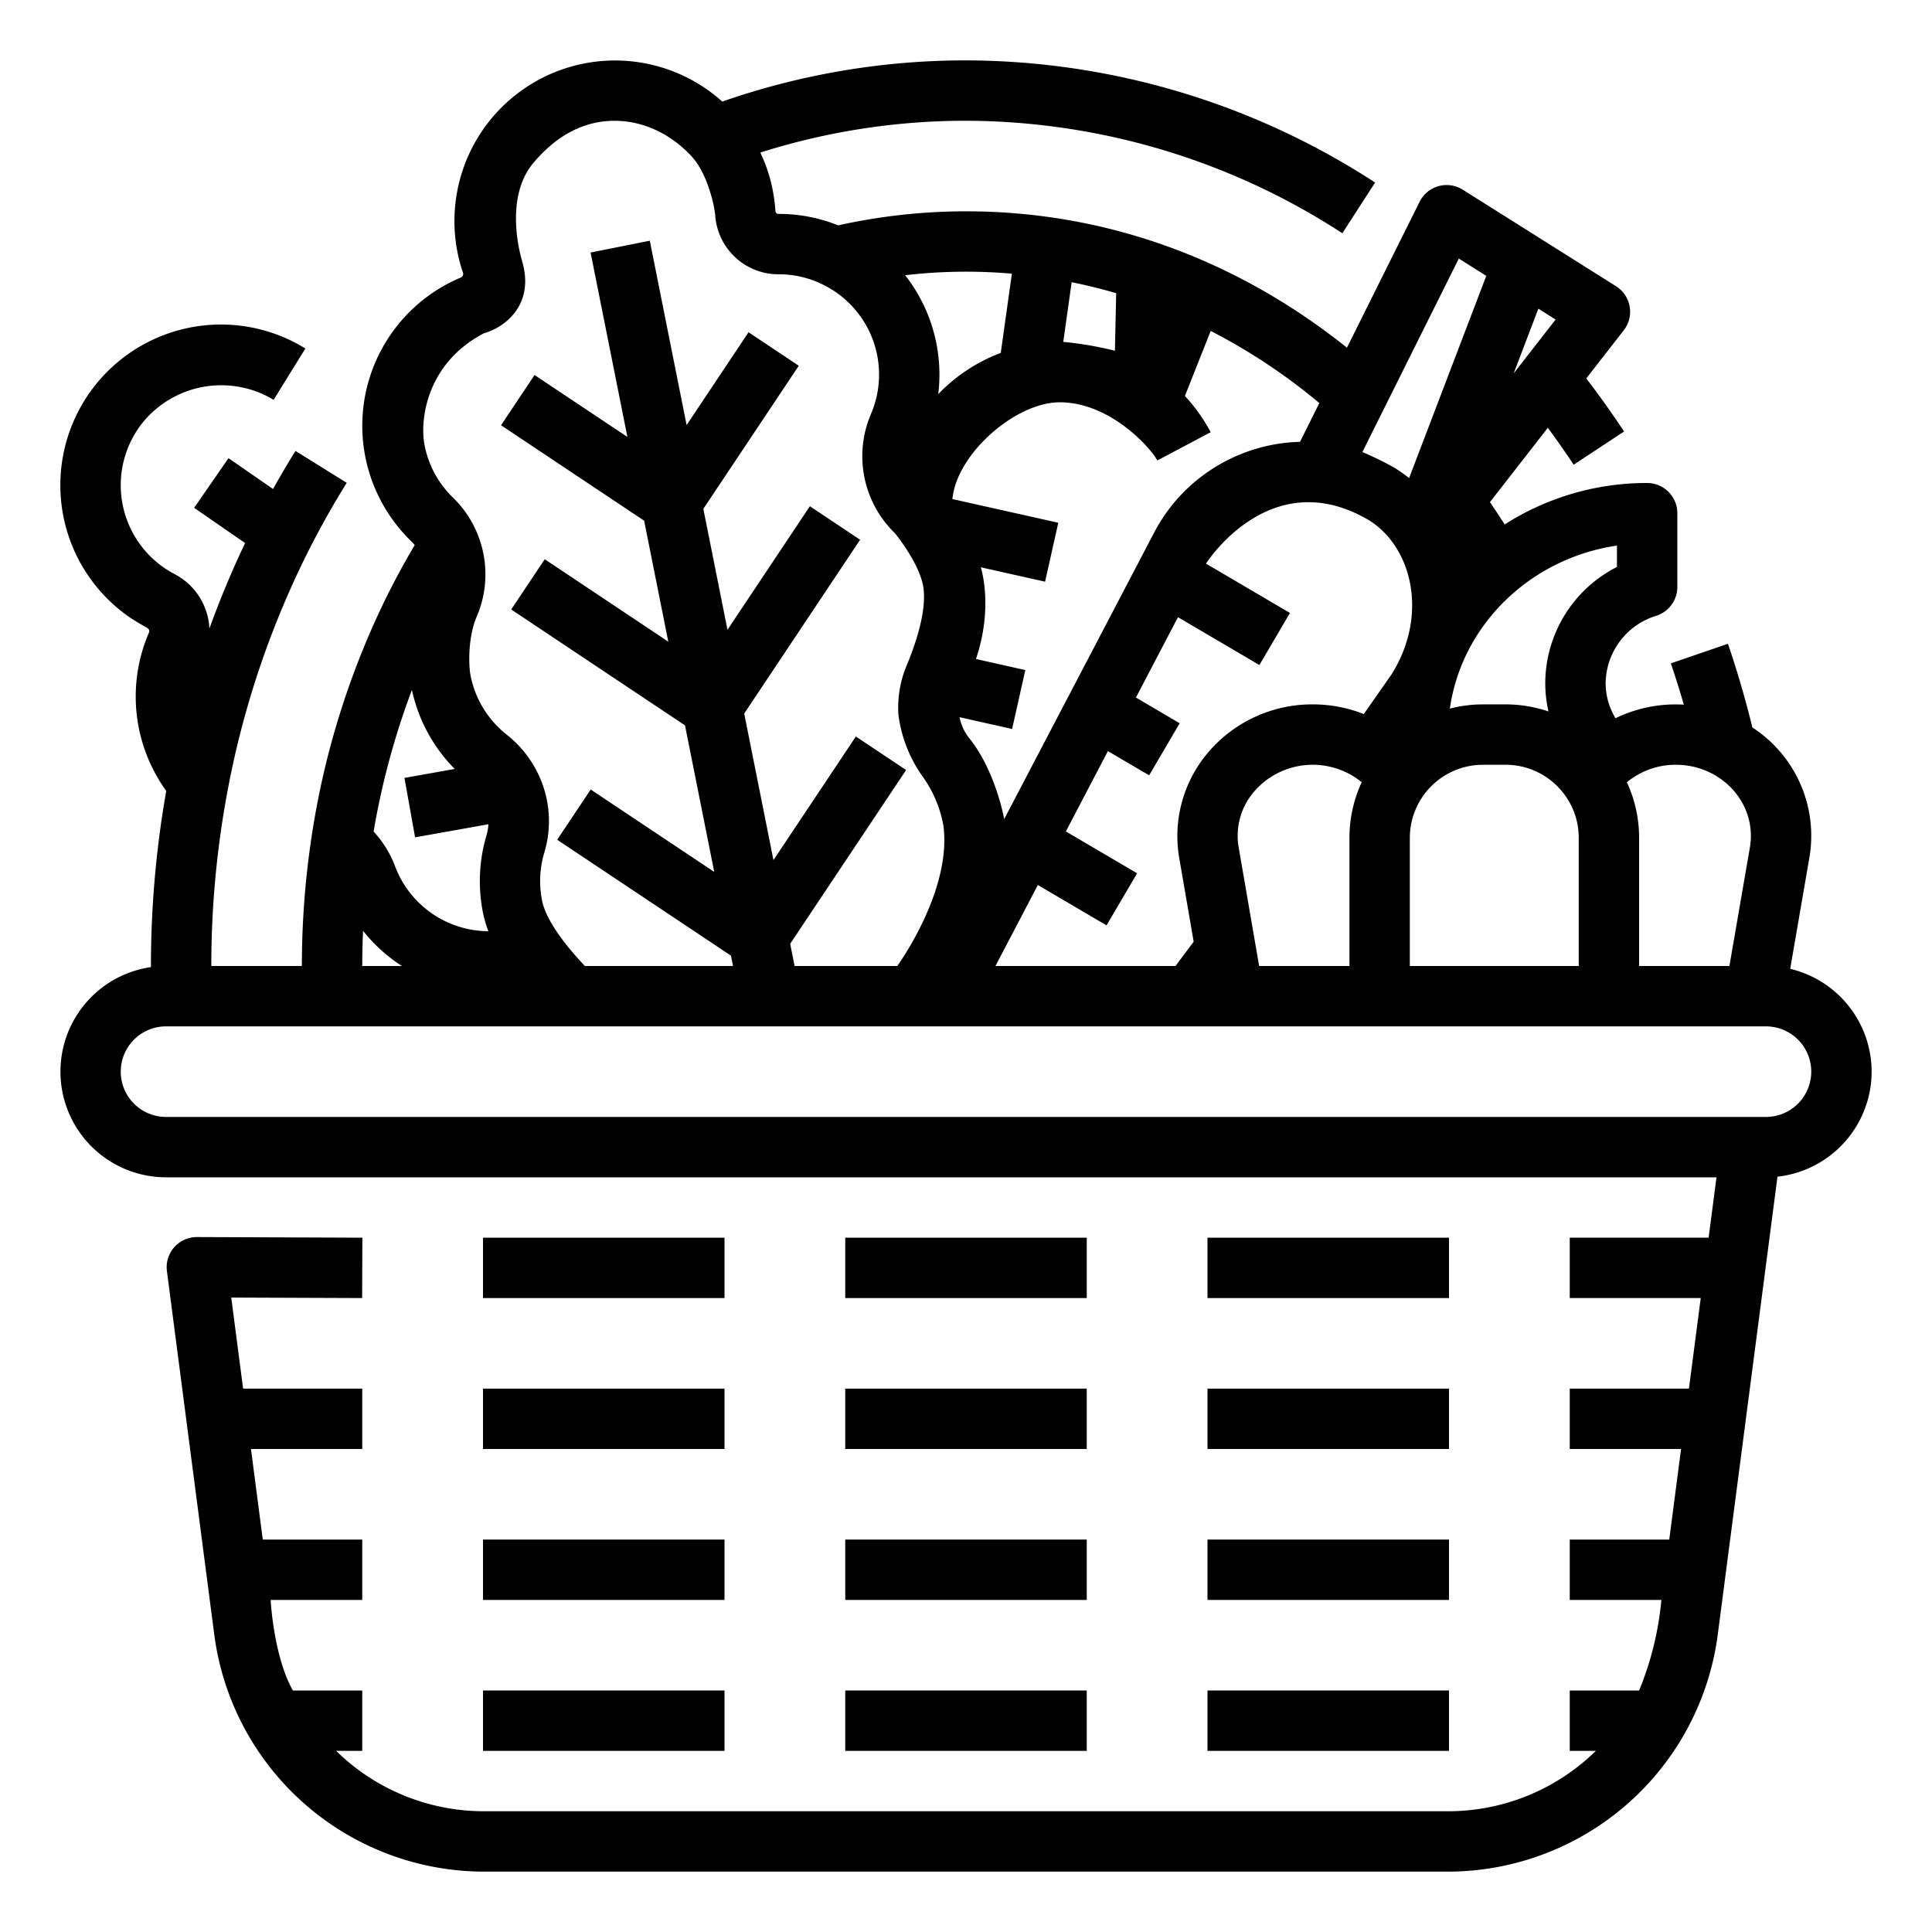 <svg viewBox="0 0 512 512" xmlns="http://www.w3.org/2000/svg"><g id="Outline"><path d="m224 328h64v16h-64z"/><path d="m128 328h64v16h-64z"/><path d="m320 328h64v16h-64z"/><path d="m224 368h64v16h-64z"/><path d="m128 368h64v16h-64z"/><path d="m320 368h64v16h-64z"/><path d="m224 408h64v16h-64z"/><path d="m128 408h64v16h-64z"/><path d="m320 408h64v16h-64z"/><path d="m224 448h64v16h-64z"/><path d="m128 448h64v16h-64z"/><path d="m320 448h64v16h-64z"/><path d="m496 284a28.044 28.044 0 0 0 -21.58-27.249l5.074-29.395a34.209 34.209 0 0 0 -15.094-34.565c-1.837-7.492-4-14.941-6.478-22.182l-15.134 5.191c1.233 3.6 2.378 7.256 3.447 10.94-.7-.039-1.4-.065-2.115-.065a36.531 36.531 0 0 0 -16.029 3.677l-.533-1.03a17.9 17.9 0 0 1 -2.048-8.3 18.924 18.924 0 0 1 13.45-17.845 8 8 0 0 0 5.55-7.615v-19.562a8 8 0 0 0 -8-8 69.9 69.9 0 0 0 -37.76 10.989c-1.272-2-2.567-3.982-3.9-5.922l15.34-19.7c2.363 3.2 4.655 6.465 6.843 9.787l13.362-8.8c-3.166-4.8-6.525-9.513-10.02-14.063l9.935-12.756a8 8 0 0 0 -2.048-11.686l-40.62-25.58a8 8 0 0 0 -11.423 3.2l-19.268 38.669c-29.635-23.675-64.328-36.138-100.951-36.138a156.567 156.567 0 0 0 -33.877 3.723 42.03 42.03 0 0 0 -15.593-3.033 1.093 1.093 0 0 0 -.128 0 .829.829 0 0 1 -.9-.633 43.794 43.794 0 0 0 -1.278-8.134 42.172 42.172 0 0 0 -2.733-7.494 180.094 180.094 0 0 1 54.509-8.429 183.669 183.669 0 0 1 99.738 29.812l8.682-13.439a199.617 199.617 0 0 0 -108.42-32.373 196.074 196.074 0 0 0 -64.59 10.917 42.555 42.555 0 0 0 -70.157 40 41.34 41.34 0 0 0 1.39 5.209 1.054 1.054 0 0 1 -.584 1.448 42.593 42.593 0 0 0 -13.142 69.793 12.1 12.1 0 0 1 .981 1.086c-3.137 5.294-6.067 10.765-8.717 16.329a216.875 216.875 0 0 0 -18.662 61.338c-.008.051-.015.1-.022.153a228.177 228.177 0 0 0 -2.497 33.727h-24a251.186 251.186 0 0 1 4.418-47.021 239.12 239.12 0 0 1 21.882-64.079c2.951-5.773 6.176-11.473 9.585-16.942l-13.575-8.458c-2.054 3.294-4.036 6.671-5.947 10.091l-11.813-8.171-9.1 13.16 13.508 9.339q-5.265 11.063-9.461 22.637a17.218 17.218 0 0 0 -9.23-14.415 26.586 26.586 0 0 1 -8.417-40.2 26.864 26.864 0 0 1 34.661-5.981l8.418-13.606a42.571 42.571 0 0 0 -46.69 71.16c1.529 1.063 4.636 2.814 4.636 2.814a1.373 1.373 0 0 1 .656.669 1.327 1.327 0 0 1 -.16.883 42.728 42.728 0 0 0 4.684 41.72 267.7 267.7 0 0 0 -4.055 46.4v.29a28 28 0 0 0 4 55.71h410.889l-2.089 16h-36.8v16h34.715l-3.13 24h-31.585v16h29.5l-3.131 24h-26.369v16h24.281a82.444 82.444 0 0 1 -5.9 24h-18.381v16h6.917a55.931 55.931 0 0 1 -39.111 16h-255.612a55.934 55.934 0 0 1 -39.112-16h6.918v-16h-18.381c-5.119-9-5.9-24-5.9-24h24.281v-16h-26.364l-3.127-24h29.491v-16h-31.575l-3.144-24.132 34.689.132.06-16-43.83-.167h-.03a8 8 0 0 0 -7.933 9.033l12.563 96.446a72.187 72.187 0 0 0 71.394 62.688h255.612a72.187 72.187 0 0 0 71.4-62.688l15.845-121.481a28.036 28.036 0 0 0 24.949-27.831zm-32-62.49a18.518 18.518 0 0 1 -.273 3.129l-5.415 31.361h-23.932v-33.95a35.13 35.13 0 0 0 -3.237-14.743 20.263 20.263 0 0 1 12.977-4.637c10.962 0 19.88 8.451 19.88 18.84zm-188.962 13.027 18.208 10.693 8.1-13.8-18.882-11.089 11.141-21.29 10.926 6.417 8.1-13.8-11.6-6.813 11.143-21.292 21.58 12.677 8.1-13.8-22.256-13.074s16.345-25.895 41.652-12.366c12.693 6.471 17.75 25.5 7.5 41.75l-7.341 10.482a36.689 36.689 0 0 0 -13.529-2.562 36.147 36.147 0 0 0 -27.759 12.79 34.21 34.21 0 0 0 -7.615 27.9l3.831 22.192-4.816 6.448h-47.715zm58.65 21.463-5.416-31.365a18 18 0 0 1 4.09-14.871 20.536 20.536 0 0 1 28.5-2.474 35.138 35.138 0 0 0 -3.245 14.76v33.95zm39.932-33.95a19.389 19.389 0 0 1 19.38-19.38h6a19.379 19.379 0 0 1 14.878 6.967 13.679 13.679 0 0 1 .844 1.091c.021.031.044.061.065.092a19.158 19.158 0 0 1 3.593 11.23v33.95h-44.76zm54.89-71.8a34.658 34.658 0 0 0 -19 30.774 33.638 33.638 0 0 0 .856 7.521 35.353 35.353 0 0 0 -11.366-1.875h-6a35.278 35.278 0 0 0 -8.771 1.114c3.151-22.176 21.3-39.832 44.281-43.2zm-27.369-51.3 6.545-17.15 4.569 2.878zm-14.541-30.429 7.28 4.583-20.45 53.585a46.023 46.023 0 0 0 -3.833-2.7 87.428 87.428 0 0 0 -8.55-4.193zm-42.08 48.569a45.06 45.06 0 0 0 -32.5 15.1c-.074.083-.145.166-.215.252a44.518 44.518 0 0 0 -5.965 8.734l-39.73 75.915c-.093-.944-2.61-13.214-9.143-21.328a13.037 13.037 0 0 1 -2.683-5.7l13.936 3.125 3.5-15.614-13.082-2.933c4.612-13.64 1.433-23.767 1.3-24.3l17.02 3.81 3.5-15.613-28.074-6.285.107-.765c1.665-11.746 16.842-24.877 28.346-24.877 13.33 0 24.056 12 25.865 15.415l14.141-7.487a44.867 44.867 0 0 0 -6.832-9.6l6.835-17.239a156.222 156.222 0 0 1 28.791 19.114zm-49.056-24.134a90.6 90.6 0 0 0 -13.687-2.348l2.223-15.819q5.962 1.2 11.8 2.909zm-27.306-20.431-2.947 21a44.7 44.7 0 0 0 -16.566 10.927 42.731 42.731 0 0 0 -8.773-31.518 140.954 140.954 0 0 1 16.128-.934q6.122 0 12.158.525zm-140.013 15.849a.8.8 0 0 1 .149-.06c6.206-1.814 13.206-8.064 10.146-18.829-.216-.762-5.19-16.735 2.958-26.368 4.8-5.67 10.779-9.906 18.182-10.887 8.888-1.169 17.465 2.485 23.659 9.16 4.511 4.86 6.2 13.943 6.295 15.62a16.793 16.793 0 0 0 16.858 15.68h.108a26.124 26.124 0 0 1 11.252 2.571l.13.063a26.546 26.546 0 0 1 12.923 34.418 28.405 28.405 0 0 0 6.279 31.485c.268.259 6.9 8.457 7.666 14.773 1 8.25-4.385 20-4.969 21.592a29.407 29.407 0 0 0 -1.7 11.741 36.025 36.025 0 0 0 6.519 16.577 31.981 31.981 0 0 1 5.4 12.84c2.333 17.25-12.055 36.982-12.2 37.25h-27.221l-1.174-5.875 30.722-46.061-13.311-8.878-21.842 32.749-7.75-38.843 30.717-46.054-13.31-8.879-21.838 32.741-6.4-32.052 25.292-37.918-13.311-8.88-16.414 24.608-9.754-48.864-15.691 3.133 9.756 48.872-24.607-16.413-8.879 13.31 37.92 25.293 6.4 32.058-32.745-21.841-8.879 13.311 46.054 30.716 7.749 38.836-32.739-21.837-8.879 13.311 46.049 30.714.548 2.743h-39.263c-1.279-1.36-2.468-2.685-3.527-3.952-.074-.088-.149-.174-.226-.258-5.4-6.484-7.1-10.675-7.577-13.062a26.3 26.3 0 0 1 .579-12.79 28.856 28.856 0 0 0 -1.213-19.938 29.359 29.359 0 0 0 -8.744-11.3 26.529 26.529 0 0 1 -9.586-15.642c-.551-2.756-.706-10.305 1.645-15.687a28.314 28.314 0 0 0 .239-21.735 27.962 27.962 0 0 0 -6.532-9.748 26.349 26.349 0 0 1 -7.533-13.851c-1.336-6.697.475-21.704 15.62-29.663zm-18.983 94.469a42.515 42.515 0 0 0 11.338 20.935l-13.314 2.377 2.814 15.75 19.44-3.47a13.059 13.059 0 0 1 -.514 2.922 42.735 42.735 0 0 0 -.937 20.509 30.079 30.079 0 0 0 1.447 4.913 26.55 26.55 0 0 1 -24.744-17.224 28.219 28.219 0 0 0 -5.683-9.186 202.523 202.523 0 0 1 10.153-37.526zm-12.95 63.826a42.592 42.592 0 0 0 9.011 8.473c.424.3.857.578 1.291.858h-10.514c0-3.112.076-6.224.212-9.331zm371.788 49.331h-424a12 12 0 0 1 0-24h424a12 12 0 0 1 0 24z"/></g></svg>